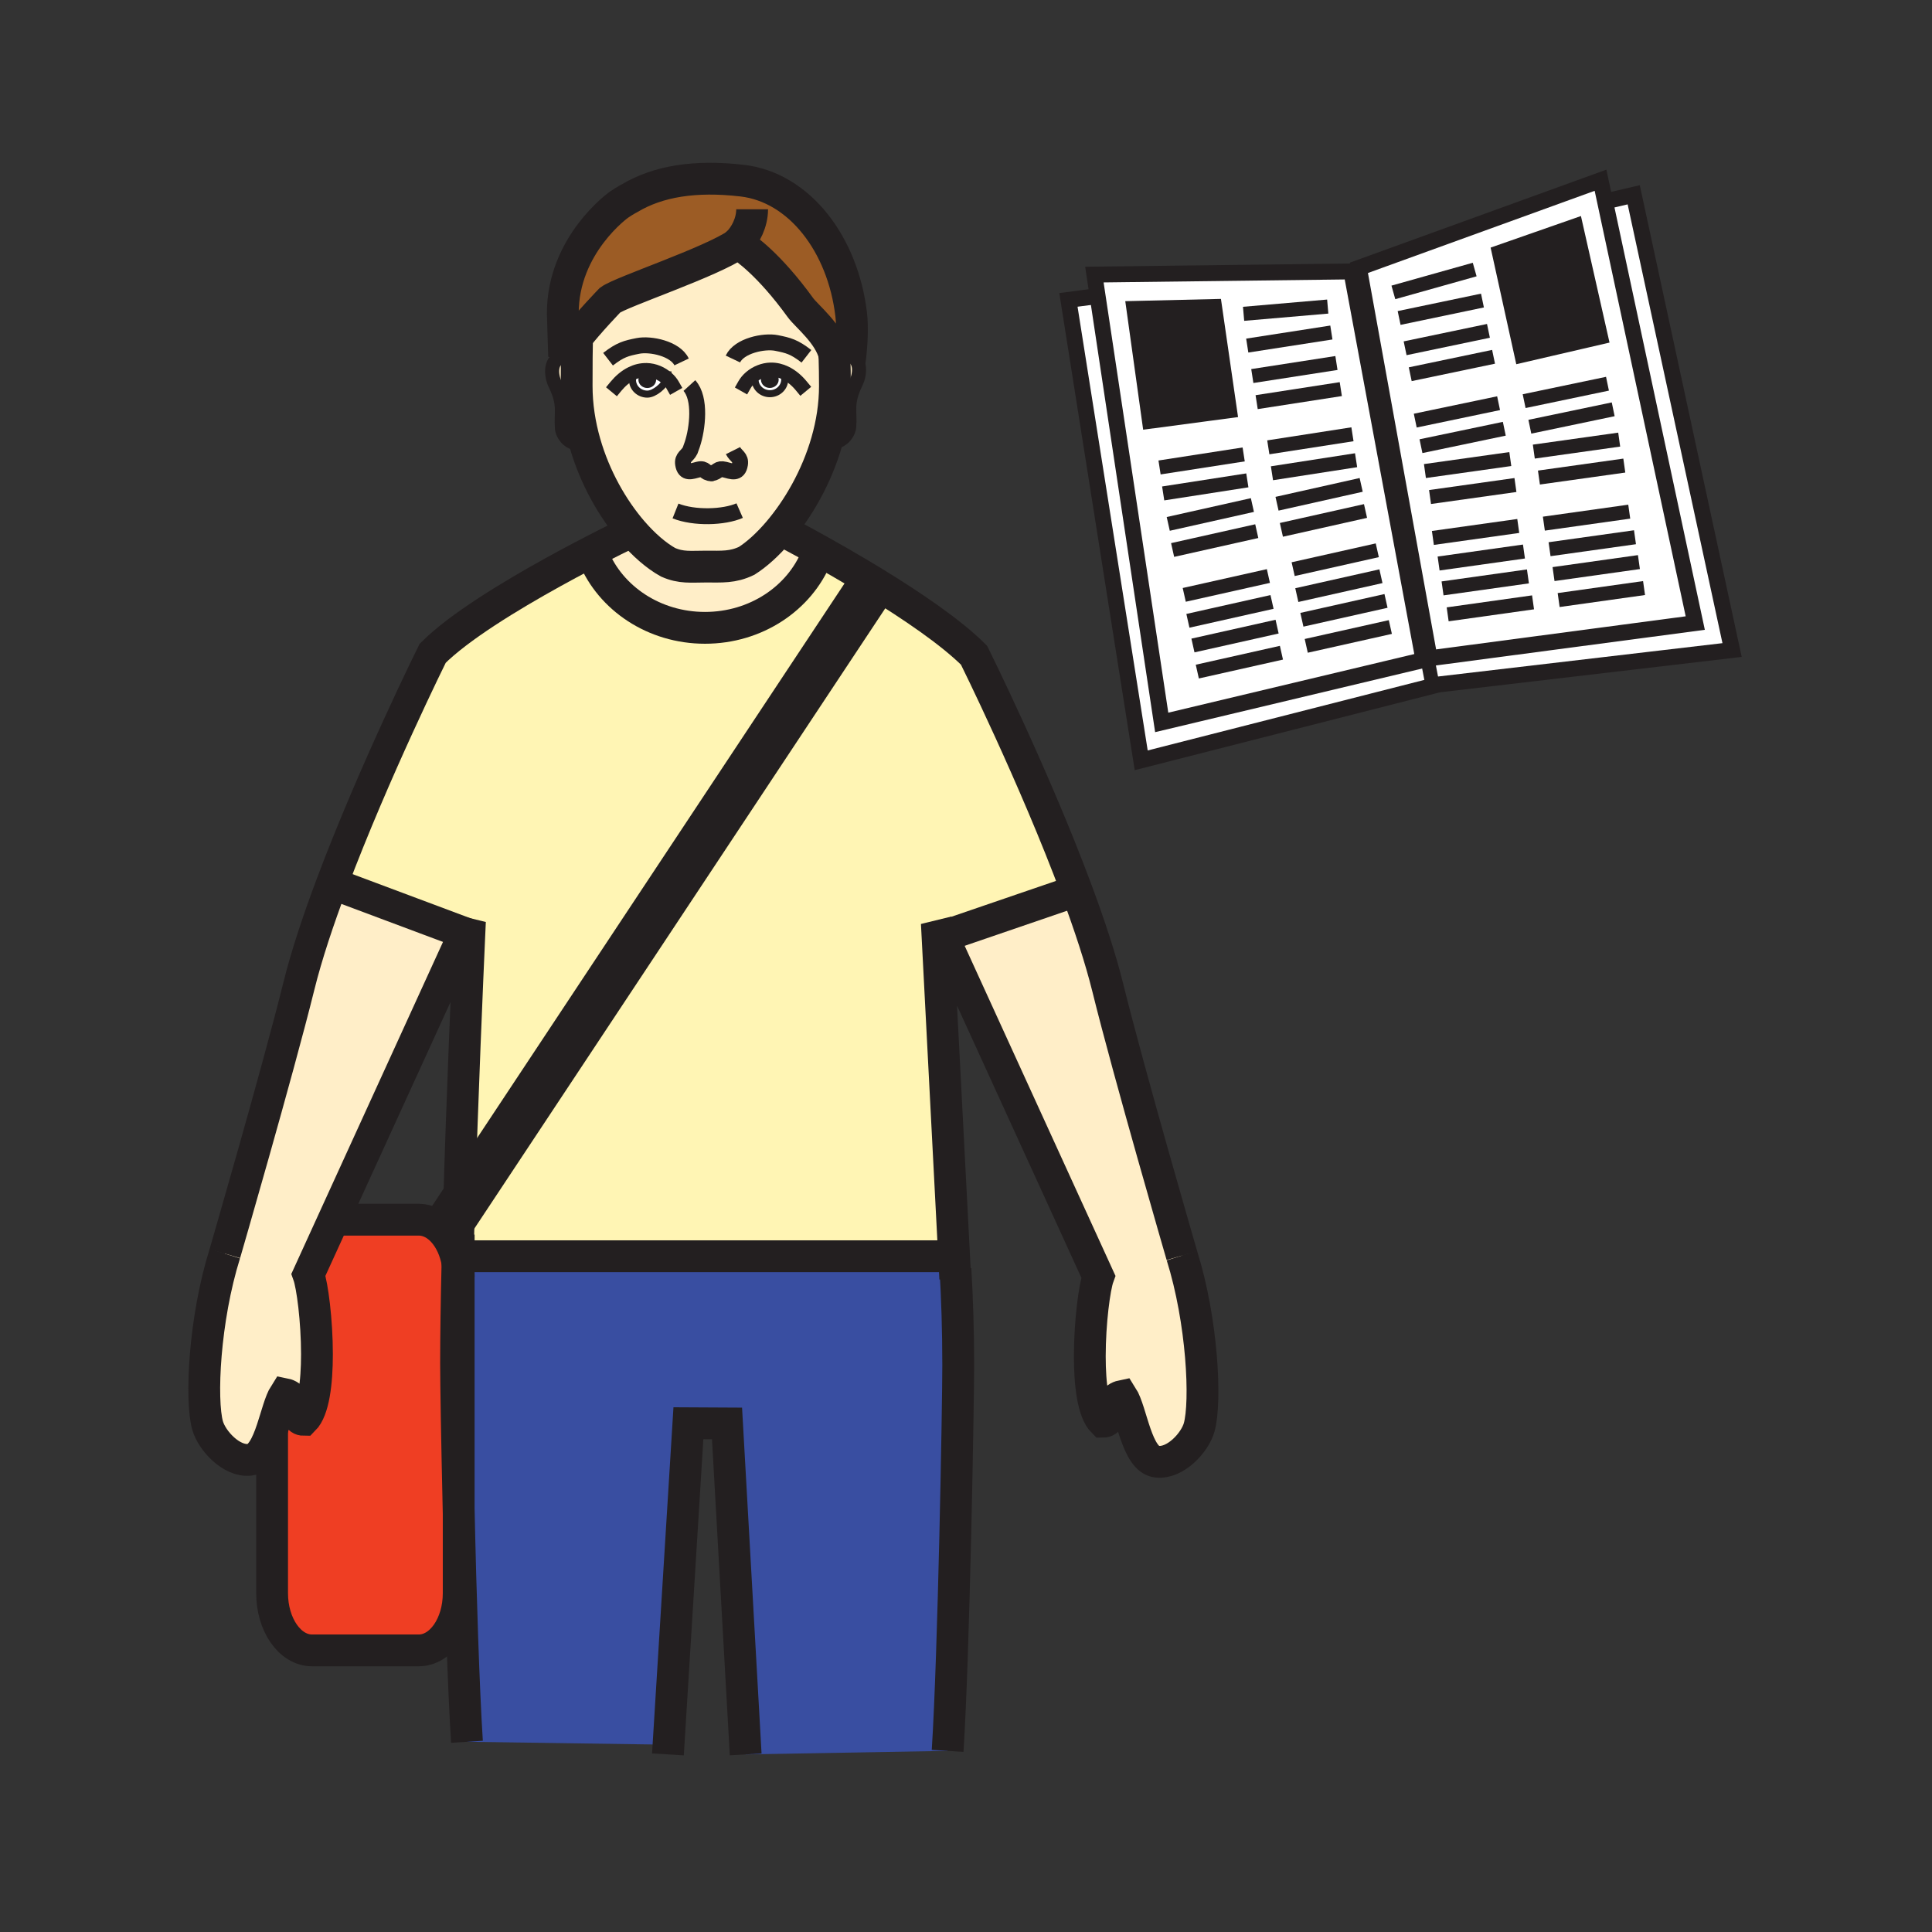 <?xml version="1.0" encoding="iso-8859-1"?>
<!-- Generator: Adobe Illustrator 12.0.1, SVG Export Plug-In . SVG Version: 6.00 Build 51448)  -->
<!DOCTYPE svg PUBLIC "-//W3C//DTD SVG 1.1//EN" "http://www.w3.org/Graphics/SVG/1.1/DTD/svg11.dtd">
<svg  version="1.1" id="Layer_1" xmlns="http://www.w3.org/2000/svg" xmlns:xlink="http://www.w3.org/1999/xlink" width="850.394" height="850.394"
	 viewBox="0 0 850.394 850.394" style="overflow:visible;enable-background:new 0 0 850.394 850.394;" xml:space="preserve">
<rect x="0" y="0" width="850.394" height="850.394" fill="#333333" stroke="none"/>
<g id="XMLID_3_">
	<g>
		<polygon style="fill:#FFFFFF;" points="628.3,289.94 630.61,301.94 502.32,334.66 470.28,132 483.13,130.31 511.34,317.98 
			626.57,290.52 626.35,289.36 628.12,289.03 		"/>
		<polygon style="fill:#FFFFFF;" points="630.61,301.94 628.3,289.94 629.27,289.75 746.19,274.25 706.49,88.68 719.1,85.74 
			762.4,286.12 633.24,301.27 		"/>
		<path style="fill:#9C5C25;" d="M268.55,132.08c0,0-9.31,9.59-15.53,17.63c-2.07,2.69-3.8,5.19-4.72,7.12l-0.58-18.94
			c0-30.21,24.66-47.75,24.66-47.75c2.84-1.93,4.76-2.91,4.76-2.91c12.57-7.48,28.84-10.12,49.58-7.71
			c25.06,2.93,44.27,27.88,47.94,58.93c0.69,5.8,0.16,13.66-0.34,18.11c-0.45-0.17-0.94-0.3-1.49-0.39
			c-1.75-0.28-3.36-0.11-4.8,0.41l-0.62,0.13c-0.03-0.18-0.07-0.36-0.12-0.54c-2.29-9.25-12.33-17.13-14.91-20.69
			c-13.93-19.24-24.46-26.42-26.99-27.98c-0.38-0.23-0.58-0.34-0.58-0.34c-0.02,0.02-0.05,0.03-0.07,0.05
			C313.06,115.37,273.57,128.39,268.55,132.08z"/>
		<path style="fill:#FFEEC8;" d="M368.03,156.58c1.44-0.52,3.05-0.69,4.8-0.41c0.55,0.09,1.04,0.22,1.49,0.39
			c5.05,1.87,4.15,8.49,2.46,11.92c-4.47,9.11-2.43,12.46-2.99,19.41c-0.22,2.64-3.23,7.77-9.52,6.57l-0.34-0.1
			c2.25-7.83,3.57-16.07,3.57-24.46c0-4.73-0.06-8.01-0.21-13.73c0.05,0.18,0.09,0.36,0.12,0.54L368.03,156.58z"/>
		<path style="fill:#FFEEC8;" d="M256.87,195.12c-6.29,1.2-9.31-3.93-9.52-6.57c-0.58-6.95,1.47-10.3-2.99-19.41
			c-1.84-3.74-2.74-11.24,3.94-12.31c1.76-0.28,3.37-0.11,4.8,0.4l0.76,0.01c-0.04,4.82-0.04,9.81-0.04,12.66
			c0,8.61,1.34,17.05,3.63,25.05L256.87,195.12z"/>
		<path style="fill:#231F20;" d="M282.55,167.13c0-1.17,1.06-2.1,2.36-2.1c1.3,0,2.35,0.93,2.35,2.1c0,1.16-1.05,2.1-2.35,2.1
			C283.61,169.23,282.55,168.29,282.55,167.13z"/>
		<path style="fill:#231F20;" d="M338.84,169.21c-1.3,0-2.35-0.94-2.35-2.1c0-1.16,1.05-2.1,2.35-2.1c1.3,0,2.36,0.94,2.36,2.1
			C341.2,168.27,340.14,169.21,338.84,169.21z"/>
		<path style="fill:#FFFFFF;" d="M330.41,166.13c2.41-2.07,5.62-3.36,8.75-3.44c2.34-0.05,4.53,0.5,6.53,1.47l-0.45,0.97
			c0.23,0.55,0.16,0.98,0.16,1.93c0,3.43-2.92,6.23-6.52,6.23s-6.53-2.8-6.53-6.23c0-0.49-0.07-0.71-0.07-0.91L330.41,166.13z
			 M336.49,167.11c0,1.16,1.05,2.1,2.35,2.1c1.3,0,2.36-0.94,2.36-2.1c0-1.16-1.06-2.1-2.36-2.1
			C337.54,165.01,336.49,165.95,336.49,167.11z"/>
		<path style="fill:#FFEEC8;" d="M313.15,208.33c-0.07,0.02-0.15,0.03-0.23,0.04l0.55-0.03
			C313.36,208.34,313.25,208.34,313.15,208.33z M345.69,164.16c-2-0.97-4.19-1.52-6.53-1.47c-3.13,0.08-6.34,1.37-8.75,3.44
			l1.87,0.02c0,0.2,0.07,0.42,0.07,0.91c0,3.43,2.93,6.23,6.53,6.23s6.52-2.8,6.52-6.23c0-0.95,0.07-1.38-0.16-1.93L345.69,164.16z
			 M278.22,233.84c-8.56-9.96-16.4-23.6-20.77-38.89c-2.29-8-3.63-16.44-3.63-25.05c0-2.85,0-7.84,0.04-12.66
			c0.03-2.7,0.07-5.35,0.12-7.53h-0.96c6.22-8.04,15.53-17.63,15.53-17.63c5.02-3.69,44.51-16.71,56.19-24.87
			c0.12,0.11,0.35,0.21,0.65,0.29c2.53,1.56,13.06,8.74,26.99,27.98c2.58,3.56,12.62,11.44,14.91,20.69c0.15,5.72,0.21,9,0.21,13.73
			c0,8.39-1.32,16.63-3.57,24.46c-4.5,15.71-12.7,29.74-21.34,39.85c-4.68,5.49-9.49,9.81-13.91,12.63
			c-6.18,2.98-10.88,2.55-18.02,2.55c-6.6,0-10.82,0.66-16.62-1.91C288.91,244.6,283.43,239.9,278.22,233.84z M284.93,173.48
			c3.08,0,7.51-3.67,8.74-6.89c-2.44-2.23-5.77-3.63-9.02-3.7c-2.39-0.05-4.61,0.51-6.64,1.51l0.5,1.08
			c-0.17,0.48-0.11,0.91-0.11,1.77C278.4,170.69,281.33,173.48,284.93,173.48z"/>
		<path style="fill:#FFFFFF;" d="M284.91,165.03c-1.3,0-2.36,0.93-2.36,2.1c0,1.16,1.06,2.1,2.36,2.1c1.3,0,2.35-0.94,2.35-2.1
			C287.26,165.96,286.21,165.03,284.91,165.03z M278.01,164.4c2.03-1,4.25-1.56,6.64-1.51c3.25,0.07,6.58,1.47,9.02,3.7
			c-1.23,3.22-5.66,6.89-8.74,6.89c-3.6,0-6.53-2.79-6.53-6.23c0-0.86-0.06-1.29,0.11-1.77L278.01,164.4z"/>
		<path style="fill:#FFEEC8;" d="M361,242.57l-1.6,2.39c-7.49,18.35-26.64,31.39-49.09,31.39c-22.4,0-41.53-13.01-49.05-31.31
			l-4.98-0.12c10.89-5.73,19.35-9.84,21.94-11.08c5.21,6.06,10.69,10.76,15.82,13.64c5.8,2.57,10.02,1.91,16.62,1.91
			c7.14,0,11.84,0.43,18.02-2.55c4.42-2.82,9.23-7.14,13.91-12.63l3.12,0.07C345.71,234.28,351.87,237.47,361,242.57z"/>
		<path style="fill:#FFEEC8;" d="M119.77,629.16c-2.24,6.689-5.06,12.859-9.81,13.38c-8.1,0.96-16.73-8.47-18.59-15.1
			c-3.16-11.271-1.46-46.79,7.59-75.641c0,0,23.2-79.819,32.63-117.899c3.34-13.49,8.56-29.13,14.55-45.05l58.34,21.83
			l-57.25,125.31l-11.46,25.09c1.71,4.7,3.74,20.22,3.74,34.99c0,12.54-1.46,24.54-5.82,28.89c-4.99,0-1.53-9.94-8.35-11.32
			C123.3,616.82,121.77,623.2,119.77,629.16z"/>
		<path style="fill:#FFEEC8;" d="M520.23,552.66c9.05,28.83,10.76,64.37,7.6,75.62c-1.86,6.66-10.46,16.06-18.59,15.1
			c-8.99-0.97-11.061-22.149-15.4-28.899c-6.8,1.409-3.31,11.319-8.33,11.319c-4.35-4.34-5.819-16.31-5.819-28.83
			c0-14.779,2.04-30.34,3.76-35.04l-68.36-149.61l1.24-0.57l57.6-19.73c5.62,15.12,10.5,29.89,13.681,42.73
			C497.02,472.84,520.23,552.66,520.23,552.66z"/>
		<path style="fill:#EF3E23;" d="M201.9,665.9v35.38c0,13.899-7.87,25.16-17.57,25.16h-46.99c-9.71,0-17.57-11.261-17.57-25.16
			v-72.12c2-5.96,3.53-12.34,5.57-15.521c6.82,1.38,3.36,11.32,8.35,11.32c4.36-4.35,5.82-16.35,5.82-28.89
			c0-14.771-2.03-30.29-3.74-34.99l11.46-25.09l1.9,0.87h35.2c8.22,0,15.12,8.08,17.04,19c-0.39,16.399-0.63,31.659-0.63,44.189
			C200.74,608.34,201.16,635.14,201.9,665.9z"/>
		<path style="fill:#FFF5B4;" d="M206.58,411.47c0.17-3.85,0.27-5.98,0.27-5.98l-2.37,5.19l-58.34-21.83
			c18.5-49.25,44.3-101.29,44.3-101.29c11.5-11.5,33.66-25.02,52.93-35.68c4.52-2.5,8.88-4.84,12.91-6.96l4.98,0.12
			c7.52,18.3,26.65,31.31,49.05,31.31c22.45,0,41.6-13.04,49.09-31.39l1.6-2.39c5.12,2.86,11.17,6.32,17.6,10.15
			c1.98,1.18,3.99,2.39,6.02,3.63v0.01L202.01,532C203.48,482.17,205.79,429,206.58,411.47z"/>
		<path style="fill:#FFF5B4;" d="M201.9,552.95v9.069c0-2.13-0.18-4.189-0.53-6.159c0.18-7.75,0.4-15.761,0.64-23.86l182.61-275.64
			v-0.01c16.34,10,33.9,21.84,44.13,32.07c0,0,26.63,53.67,45.18,103.6l-57.6,19.73l-1.24,0.57l-2.73-5.98l7.59,146.45l-3.09,0.16
			H205.22H201.9z"/>
		<path style="fill:#394EA1;" d="M205.22,552.95h211.64l3.09-0.16l0.3,5.79l0.3-0.021c0.73,12.391,1.22,26.551,1.22,42.29
			c0,17.65-1.93,127.32-4.66,169.82l-88.89,1.55l-8.21-145.67l-17-0.09l-8.75,141.49l-88.72-1.28
			c-1.51-23.439-2.79-64.81-3.64-100.77V562.02v-9.069H205.22z"/>
		<path style="fill:#FFFFFF;" d="M706.49,88.68l39.7,185.57l-116.921,15.5L598.15,117.88l106.34-38.55L706.49,88.68z M704.75,148.47
			l-11.14-49.31L659.73,111l10.029,45.59L704.75,148.47z"/>
		<polygon style="fill:#231F20;" points="693.61,99.16 704.75,148.47 669.76,156.59 659.73,111 		"/>
		<path style="fill:#FFFFFF;" d="M483.13,130.31l-1.42-9.45l113.09-1.39l31.55,169.89l0.221,1.16l-115.23,27.46L483.13,130.31z
			 M541.43,180.93l-6.689-46.2l-35.891,0.85l6.971,50.08L541.43,180.93z"/>
		<polygon style="fill:#231F20;" points="534.74,134.73 541.43,180.93 505.82,185.66 498.85,135.58 		"/>
	</g>
	<g>
		<path style="fill:none;stroke:#231F20;stroke-width:14;" d="M98.96,551.8c0,0,23.2-79.819,32.63-117.899
			c3.34-13.49,8.56-29.13,14.55-45.05c18.5-49.25,44.3-101.29,44.3-101.29c11.5-11.5,33.66-25.02,52.93-35.68
			c4.52-2.5,8.88-4.84,12.91-6.96c10.89-5.73,19.35-9.84,21.94-11.08c0.54-0.26,0.83-0.4,0.83-0.4"/>
		<path style="fill:none;stroke:#231F20;stroke-width:14;" d="M205.54,766.67c-1.51-23.439-2.79-64.81-3.64-100.77
			c-0.74-30.761-1.16-57.561-1.16-65.851c0-12.53,0.24-27.79,0.63-44.189c0.18-7.75,0.4-15.761,0.64-23.86
			c1.47-49.83,3.78-103,4.57-120.53c0.17-3.85,0.27-5.98,0.27-5.98l-2.37,5.19l-57.25,125.31l-11.46,25.09
			c1.71,4.7,3.74,20.22,3.74,34.99c0,12.54-1.46,24.54-5.82,28.89c-4.99,0-1.53-9.94-8.35-11.32c-2.04,3.181-3.57,9.561-5.57,15.521
			c-2.24,6.689-5.06,12.859-9.81,13.38c-8.1,0.96-16.73-8.47-18.59-15.1c-3.16-11.271-1.46-46.79,7.59-75.641"/>
		<path style="fill:none;stroke:#231F20;stroke-width:14;" d="M520.23,552.66c0,0-23.211-79.82-32.62-117.91
			c-3.181-12.84-8.061-27.61-13.681-42.73c-18.55-49.93-45.18-103.6-45.18-103.6c-10.23-10.23-27.79-22.07-44.13-32.07
			c-2.03-1.24-4.04-2.45-6.02-3.63c-6.43-3.83-12.48-7.29-17.6-10.15c-9.13-5.1-15.29-8.29-15.29-8.29"/>
		<path style="fill:none;stroke:#231F20;stroke-width:14;" d="M420.47,562.84l-0.22-4.26l-0.3-5.79l-7.59-146.45l2.73,5.98
			l68.36,149.61c-1.72,4.7-3.76,20.261-3.76,35.04c0,12.521,1.47,24.49,5.819,28.83c5.021,0,1.53-9.91,8.33-11.319
			c4.34,6.75,6.41,27.93,15.4,28.899c8.13,0.96,16.729-8.439,18.59-15.1c3.16-11.25,1.45-46.79-7.6-75.62"/>
		<path style="fill:none;stroke:#231F20;stroke-width:14;" d="M417.11,770.67c2.73-42.5,4.66-152.17,4.66-169.82
			c0-15.739-0.49-29.899-1.22-42.29"/>
		<polyline style="fill:none;stroke:#231F20;stroke-width:14;" points="328.22,772.22 320.01,626.55 303.01,626.46 294.26,767.95 
			294,772.22 		"/>
		<line style="fill:none;stroke:#231F20;stroke-width:14;" x1="205.22" y1="552.95" x2="416.86" y2="552.95"/>
		<path style="fill:none;stroke:#231F20;stroke-width:6.198;stroke-linecap:square;stroke-miterlimit:10;" d="M271.11,170.05
			c1.93-2.34,4.25-4.36,6.9-5.65c2.03-1,4.25-1.56,6.64-1.51c3.25,0.07,6.58,1.47,9.02,3.7c0.98,0.87,1.81,1.88,2.44,2.99"/>
		<path style="fill:none;stroke:#231F20;stroke-width:3.099;stroke-linecap:square;stroke-miterlimit:10;" d="M294,165
			c0,0.5-0.12,1.04-0.33,1.59c-1.23,3.22-5.66,6.89-8.74,6.89c-3.6,0-6.53-2.79-6.53-6.23c0-0.86-0.06-1.29,0.11-1.77"/>
		<path style="fill:none;stroke:#231F20;stroke-width:6.198;stroke-linecap:square;stroke-miterlimit:10;" d="M352.7,169.86
			c-1.96-2.37-4.32-4.41-7.01-5.7c-2-0.97-4.19-1.52-6.53-1.47c-3.13,0.08-6.34,1.37-8.75,3.44c-1.1,0.94-2.03,2.04-2.72,3.26"/>
		<path style="fill:none;stroke:#231F20;stroke-width:3.099;stroke-linecap:square;stroke-miterlimit:10;" d="M332.28,166.15
			c0,0.2,0.07,0.42,0.07,0.91c0,3.43,2.93,6.23,6.53,6.23s6.52-2.8,6.52-6.23c0-0.95,0.07-1.38-0.16-1.93"/>
		<path style="fill:none;stroke:#231F20;stroke-width:6.198;" d="M253.1,157.23c-1.43-0.51-3.04-0.68-4.8-0.4
			c-6.68,1.07-5.78,8.57-3.94,12.31c4.46,9.11,2.41,12.46,2.99,19.41c0.21,2.64,3.23,7.77,9.52,6.57"/>
		<path style="fill:none;stroke:#231F20;stroke-width:6.198;" d="M368.03,156.58c1.44-0.52,3.05-0.69,4.8-0.41
			c0.55,0.09,1.04,0.22,1.49,0.39c5.05,1.87,4.15,8.49,2.46,11.92c-4.47,9.11-2.43,12.46-2.99,19.41c-0.22,2.64-3.23,7.77-9.52,6.57
			"/>
		<path style="fill:none;stroke:#231F20;stroke-width:7;" d="M297.33,224.91c8.22,3.28,21.25,2.9,28.24-0.16"/>
		<path style="fill:none;stroke:#231F20;stroke-width:14;" d="M367.27,155.46c0.01,0.24,0.01,0.48,0.02,0.71
			c0.15,5.72,0.21,9,0.21,13.73c0,8.39-1.32,16.63-3.57,24.46c-4.5,15.71-12.7,29.74-21.34,39.85c-4.68,5.49-9.49,9.81-13.91,12.63
			c-6.18,2.98-10.88,2.55-18.02,2.55c-6.6,0-10.82,0.66-16.62-1.91c-5.13-2.88-10.61-7.58-15.82-13.64
			c-8.56-9.96-16.4-23.6-20.77-38.89c-2.29-8-3.63-16.44-3.63-25.05c0-2.85,0-7.84,0.04-12.66c0.03-2.7,0.07-5.35,0.12-7.53"/>
		<path style="fill:none;stroke:#231F20;stroke-width:7;" d="M313.15,208.33c3.13-0.57,2.57-2.42,5.91-1.61
			c2.88,0.7,5.93,2.13,6.65-2.37c0.5-3.1-1.83-3.51-3.07-6"/>
		<path style="fill:none;stroke:#231F20;stroke-width:7;" d="M313.15,208.33c0.1,0.01,0.21,0.01,0.32,0.01l-0.55,0.03
			C313,208.36,313.08,208.35,313.15,208.33z"/>
		<path style="fill:none;stroke:#231F20;stroke-width:7;" d="M303.44,169.71c5.16,5.67,3.59,18.99,1.28,25.91l-0.97,2.71
			c-1.23,2.48-3.57,2.88-3.07,5.99c0.72,4.49,3.78,3.06,6.65,2.37c3.32-0.8,2.57,1.5,5.82,1.64"/>
		<path style="fill:none;stroke:#231F20;stroke-width:3.099;" d="M287.26,167.13c0,1.16-1.05,2.1-2.35,2.1
			c-1.3,0-2.36-0.94-2.36-2.1c0-1.17,1.06-2.1,2.36-2.1C286.21,165.03,287.26,165.96,287.26,167.13z"/>
		<path style="fill:none;stroke:#231F20;stroke-width:3.099;" d="M341.2,167.11c0,1.16-1.06,2.1-2.36,2.1
			c-1.3,0-2.35-0.94-2.35-2.1c0-1.16,1.05-2.1,2.35-2.1C340.14,165.01,341.2,165.95,341.2,167.11z"/>
		<path style="fill:none;stroke:#231F20;stroke-width:7;" d="M300.01,159.31c-2.78-5.87-13.68-8.15-19.2-7.05
			c-5.18,1.03-7.76,1.66-13.17,5.85"/>
		<path style="fill:none;stroke:#231F20;stroke-width:7;" d="M322.6,158.02c2.78-5.86,13.68-8.15,19.2-7.05
			c5.18,1.04,7.76,1.66,13.16,5.86"/>
		<path style="fill:none;stroke:#231F20;stroke-width:14;" d="M374,159c0.1-0.6,0.21-1.43,0.32-2.44c0.5-4.45,1.03-12.31,0.34-18.11
			c-3.67-31.05-22.88-56-47.94-58.93c-20.74-2.41-37.01,0.23-49.58,7.71c0,0-1.92,0.98-4.76,2.91c0,0-24.66,17.54-24.66,47.75
			l0.58,18.94c0.92-1.93,2.65-4.43,4.72-7.12c6.22-8.04,15.53-17.63,15.53-17.63c5.02-3.69,44.51-16.71,56.19-24.87
			c0.02-0.02,0.05-0.03,0.07-0.05c0,0,0.2,0.11,0.58,0.34c2.53,1.56,13.06,8.74,26.99,27.98c2.58,3.56,12.62,11.44,14.91,20.69
			c0.05,0.18,0.09,0.36,0.12,0.54c0.17,0.8,0.29,1.6,0.33,2.42"/>
		<path style="fill:none;stroke:#231F20;stroke-width:14;" d="M329.37,108.03c-0.59,0.01-2.8-0.17-3.98-0.53
			c-0.3-0.08-0.53-0.18-0.65-0.29c-0.05-0.04-0.08-0.09-0.1-0.13c3.58-3.49,6.42-9.19,6.42-14.97"/>
		<polyline style="fill:none;stroke:#231F20;stroke-width:14;" points="146.14,388.85 204.48,410.68 206.58,411.47 208,412 		"/>
		<polyline style="fill:none;stroke:#231F20;stroke-width:14;" points="474,392 473.93,392.02 416.33,411.75 		"/>
		<path style="fill:none;stroke:#231F20;stroke-width:14;" d="M359.4,244.96c-7.49,18.35-26.64,31.39-49.09,31.39
			c-22.4,0-41.53-13.01-49.05-31.31"/>
		<polygon style="fill:none;stroke:#231F20;stroke-width:7;" points="626.35,289.36 626.57,290.52 511.34,317.98 483.13,130.31 
			481.71,120.86 594.8,119.47 		"/>
		<polyline style="fill:none;stroke:#231F20;stroke-width:7;" points="485.2,130.04 483.13,130.31 470.28,132 502.32,334.66 
			630.61,301.94 633.24,301.27 		"/>
		<polygon style="fill:none;stroke:#231F20;stroke-width:6.198;" points="498.85,135.58 505.82,185.66 541.43,180.93 
			534.74,134.73 		"/>
		<line style="fill:none;stroke:#231F20;stroke-width:6.198;" x1="547.38" y1="138.13" x2="584.42" y2="134.94"/>
		<line style="fill:none;stroke:#231F20;stroke-width:6.198;" x1="548.99" y1="152.11" x2="586.02" y2="146.36"/>
		<line style="fill:none;stroke:#231F20;stroke-width:6.198;" x1="551.22" y1="165.52" x2="588.25" y2="159.78"/>
		<line style="fill:none;stroke:#231F20;stroke-width:6.198;" x1="553.13" y1="177.01" x2="590.17" y2="171.27"/>
		<line style="fill:none;stroke:#231F20;stroke-width:6.198;" x1="558.26" y1="196.9" x2="595.3" y2="191.15"/>
		<line style="fill:none;stroke:#231F20;stroke-width:6.198;" x1="559.87" y1="208.31" x2="596.9" y2="202.57"/>
		<line style="fill:none;stroke:#231F20;stroke-width:6.198;" x1="562.1" y1="221.73" x2="599.14" y2="213.43"/>
		<line style="fill:none;stroke:#231F20;stroke-width:6.198;" x1="564.02" y1="233.22" x2="601.05" y2="224.92"/>
		<line style="fill:none;stroke:#231F20;stroke-width:6.198;" x1="569.2" y1="250.52" x2="606.23" y2="242.21"/>
		<line style="fill:none;stroke:#231F20;stroke-width:6.198;" x1="570.81" y1="261.94" x2="607.84" y2="253.63"/>
		<line style="fill:none;stroke:#231F20;stroke-width:6.198;" x1="573.04" y1="272.8" x2="610.07" y2="264.5"/>
		<line style="fill:none;stroke:#231F20;stroke-width:6.198;" x1="574.96" y1="284.28" x2="611.98" y2="275.99"/>
		<line style="fill:none;stroke:#231F20;stroke-width:6.198;" x1="510.39" y1="205.76" x2="547.42" y2="200.02"/>
		<line style="fill:none;stroke:#231F20;stroke-width:6.198;" x1="511.99" y1="217.19" x2="549.03" y2="211.44"/>
		<line style="fill:none;stroke:#231F20;stroke-width:6.198;" x1="514.22" y1="230.6" x2="551.26" y2="222.3"/>
		<line style="fill:none;stroke:#231F20;stroke-width:6.198;" x1="516.14" y1="242.09" x2="553.18" y2="233.79"/>
		<line style="fill:none;stroke:#231F20;stroke-width:6.198;" x1="521.26" y1="261.84" x2="558.3" y2="253.54"/>
		<line style="fill:none;stroke:#231F20;stroke-width:6.198;" x1="522.87" y1="273.26" x2="559.9" y2="264.95"/>
		<line style="fill:none;stroke:#231F20;stroke-width:6.198;" x1="525.09" y1="284.12" x2="562.13" y2="275.82"/>
		<line style="fill:none;stroke:#231F20;stroke-width:6.198;" x1="527.01" y1="295.61" x2="564.04" y2="287.3"/>
		<polygon style="fill:none;stroke:#231F20;stroke-width:7;" points="629.27,289.75 746.19,274.25 706.49,88.68 704.49,79.33 
			598.15,117.88 		"/>
		<polyline style="fill:none;stroke:#231F20;stroke-width:7;" points="704.44,89.16 706.49,88.68 719.1,85.74 762.4,286.12 
			633.24,301.27 632.81,301.32 		"/>
		<polygon style="fill:none;stroke:#231F20;stroke-width:6.198;" points="693.61,99.16 704.75,148.47 669.76,156.59 659.73,111 		
			"/>
		<line style="fill:none;stroke:#231F20;stroke-width:6.198;" x1="649.1" y1="118.64" x2="613.31" y2="128.7"/>
		<line style="fill:none;stroke:#231F20;stroke-width:6.198;" x1="652.52" y1="132.29" x2="615.84" y2="139.96"/>
		<line style="fill:none;stroke:#231F20;stroke-width:6.198;" x1="655.16" y1="145.63" x2="618.48" y2="153.3"/>
		<line style="fill:none;stroke:#231F20;stroke-width:6.198;" x1="657.41" y1="157.05" x2="620.73" y2="164.72"/>
		<line style="fill:none;stroke:#231F20;stroke-width:6.198;" x1="659.62" y1="177.47" x2="622.94" y2="185.14"/>
		<line style="fill:none;stroke:#231F20;stroke-width:6.198;" x1="662.14" y1="188.72" x2="625.46" y2="196.39"/>
		<line style="fill:none;stroke:#231F20;stroke-width:6.198;" x1="664.78" y1="202.06" x2="627.2" y2="207.34"/>
		<line style="fill:none;stroke:#231F20;stroke-width:6.198;" x1="667.04" y1="213.49" x2="629.45" y2="218.77"/>
		<line style="fill:none;stroke:#231F20;stroke-width:6.198;" x1="668.28" y1="231.51" x2="630.7" y2="236.78"/>
		<line style="fill:none;stroke:#231F20;stroke-width:6.198;" x1="670.79" y1="242.76" x2="633.22" y2="248.04"/>
		<line style="fill:none;stroke:#231F20;stroke-width:6.198;" x1="672.54" y1="253.71" x2="634.96" y2="258.99"/>
		<line style="fill:none;stroke:#231F20;stroke-width:6.198;" x1="674.79" y1="265.13" x2="637.21" y2="270.41"/>
		<line style="fill:none;stroke:#231F20;stroke-width:6.198;" x1="707.55" y1="168.9" x2="670.87" y2="176.57"/>
		<line style="fill:none;stroke:#231F20;stroke-width:6.198;" x1="710.07" y1="180.16" x2="673.38" y2="187.83"/>
		<line style="fill:none;stroke:#231F20;stroke-width:6.198;" x1="712.71" y1="193.5" x2="675.13" y2="198.78"/>
		<line style="fill:none;stroke:#231F20;stroke-width:6.198;" x1="714.96" y1="204.93" x2="677.38" y2="210.2"/>
		<line style="fill:none;stroke:#231F20;stroke-width:6.198;" x1="717.13" y1="225.21" x2="679.55" y2="230.49"/>
		<line style="fill:none;stroke:#231F20;stroke-width:6.198;" x1="719.66" y1="236.47" x2="682.06" y2="241.74"/>
		<line style="fill:none;stroke:#231F20;stroke-width:6.198;" x1="721.39" y1="247.41" x2="683.81" y2="252.69"/>
		<line style="fill:none;stroke:#231F20;stroke-width:6.198;" x1="723.65" y1="258.84" x2="686.06" y2="264.12"/>
		<polyline style="fill:none;stroke:#231F20;stroke-width:6.198;" points="628.12,289.03 628.3,289.94 630.61,301.94 
			630.75,302.64 		"/>
		<polyline style="fill:none;stroke:#231F20;stroke-width:21;" points="384.62,256.36 202.01,532 197.71,538.49 		"/>
		<path style="fill:none;stroke:#231F20;stroke-width:14;" d="M201.9,543.42v9.53v9.069V665.9v35.38
			c0,13.899-7.87,25.16-17.57,25.16h-46.99c-9.71,0-17.57-11.261-17.57-25.16v-72.12v-0.03"/>
		<path style="fill:none;stroke:#231F20;stroke-width:14;" d="M149.13,536.86h35.2c8.22,0,15.12,8.08,17.04,19
			c0.35,1.97,0.53,4.029,0.53,6.159"/>
	</g>
</g>
<rect style="fill:none;" width="850.394" height="850.394"/>
</svg>
